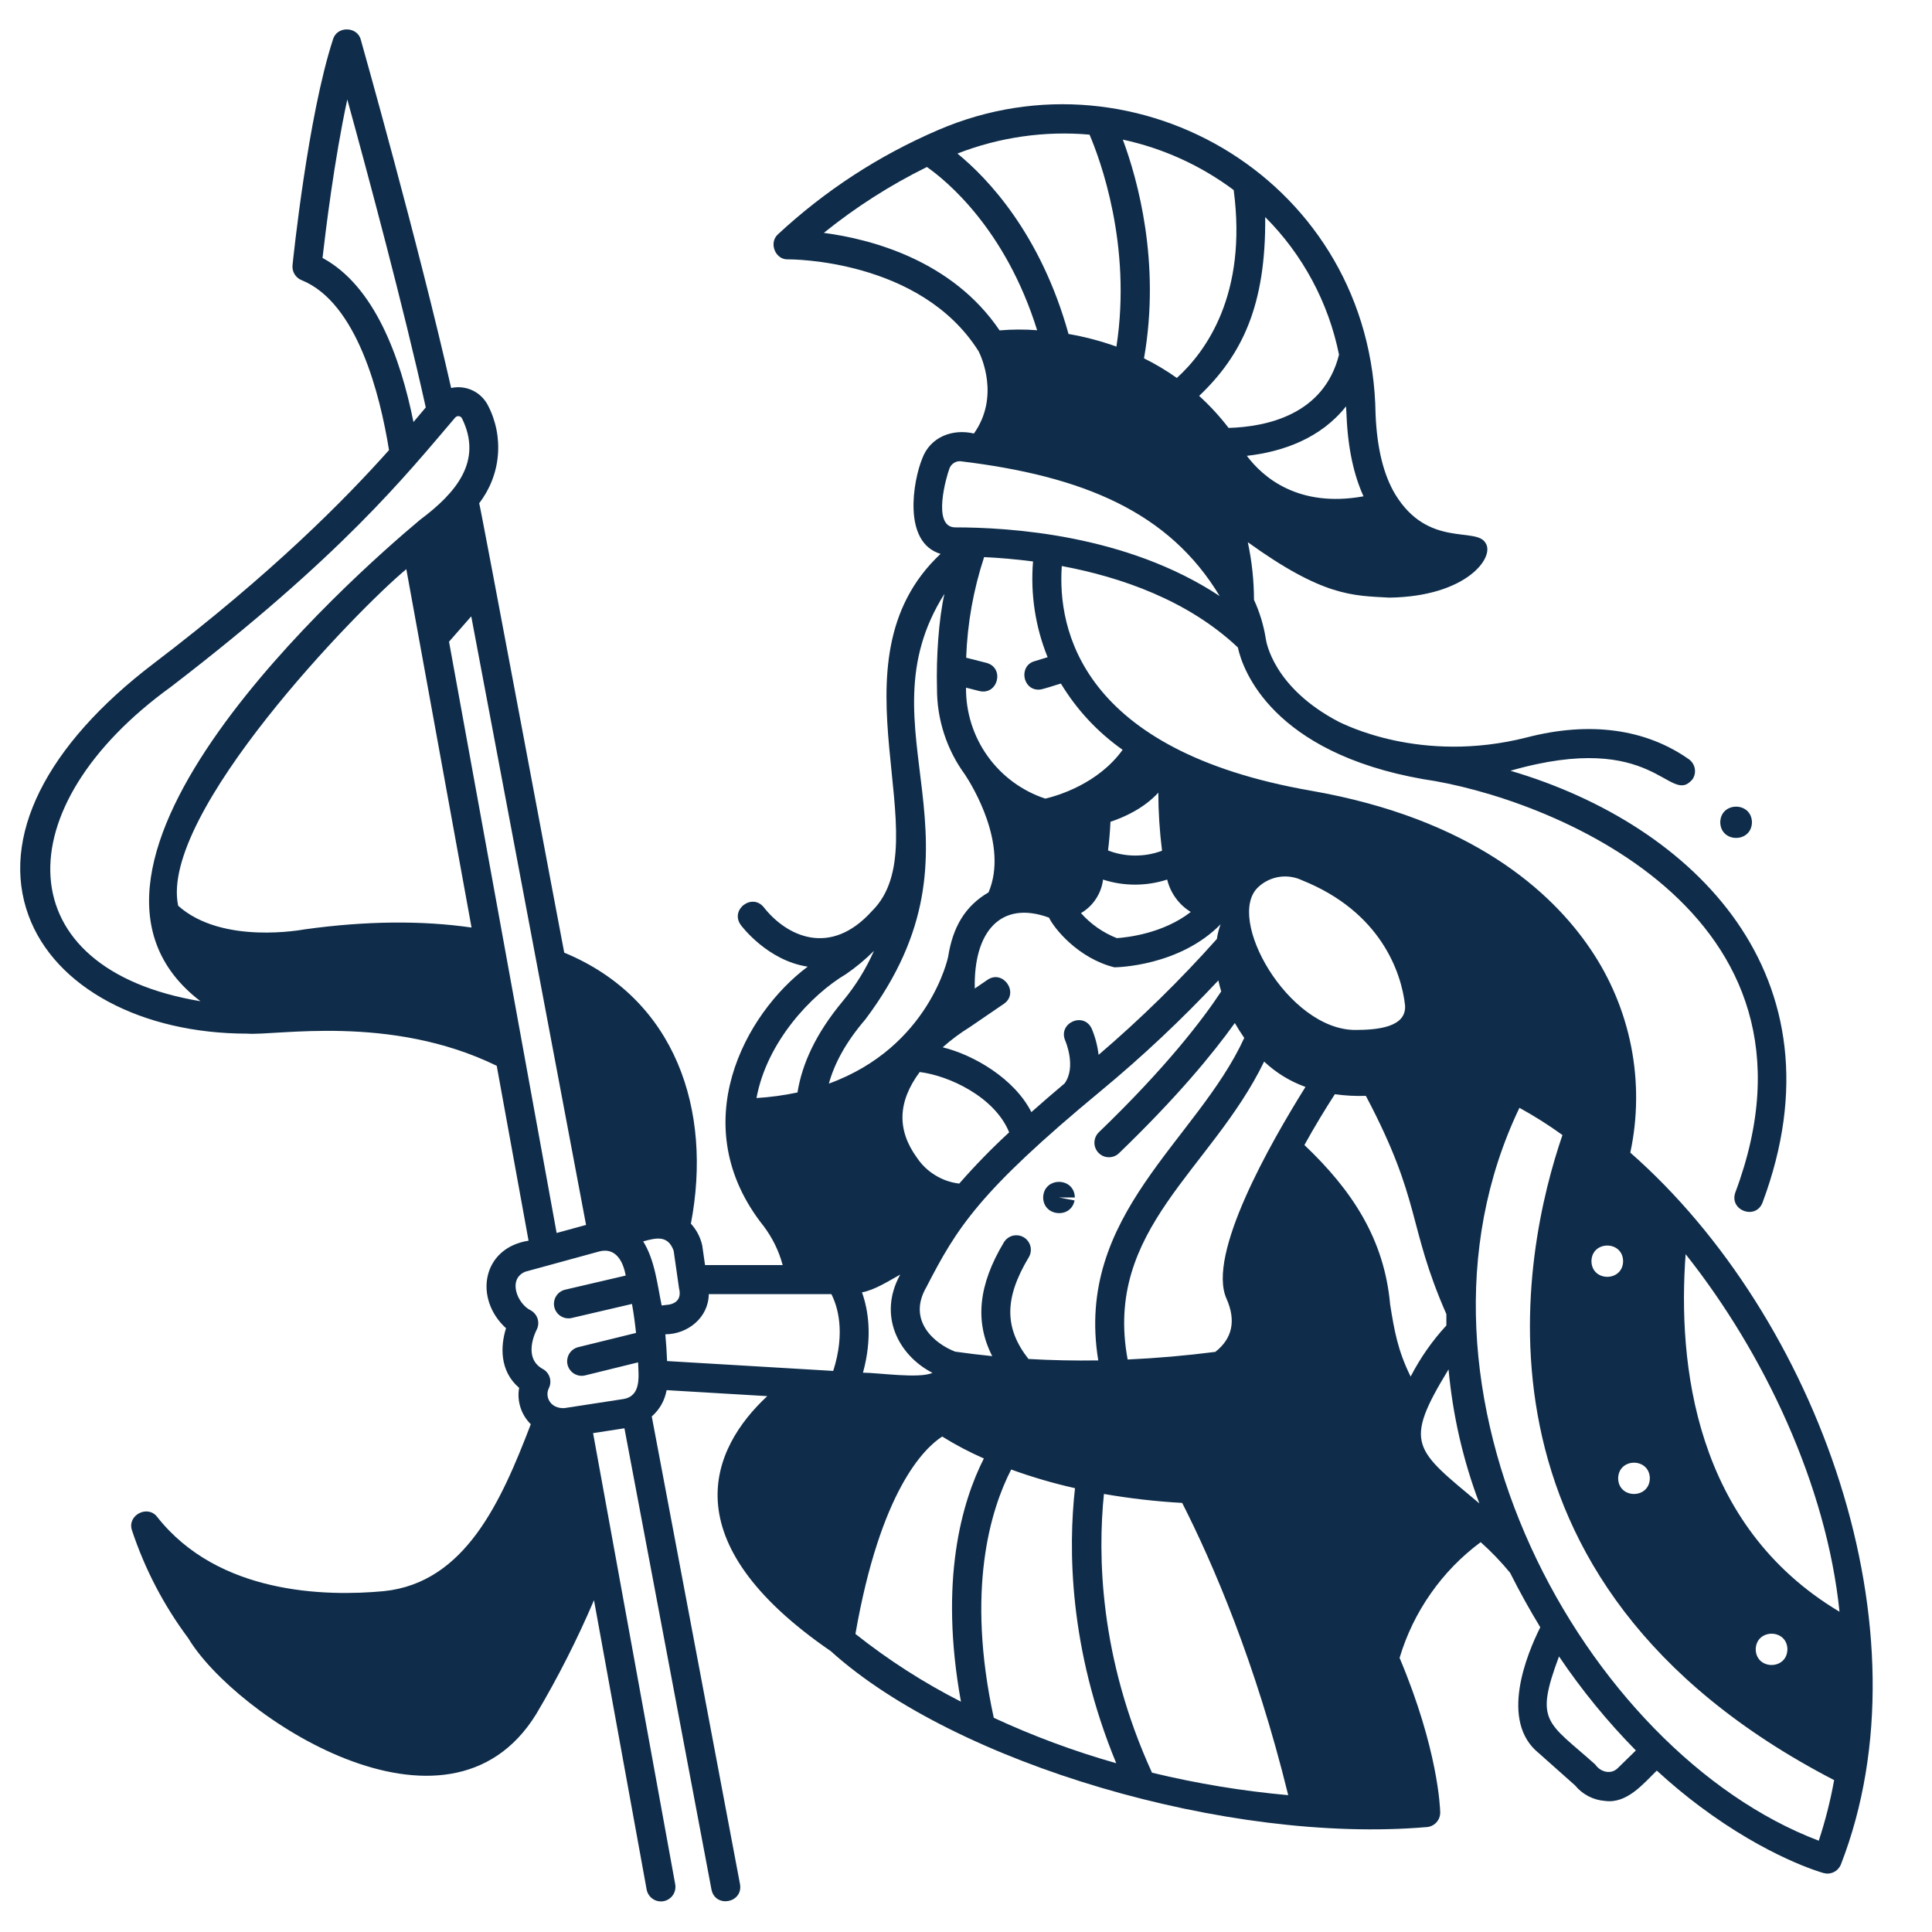 <svg xmlns="http://www.w3.org/2000/svg" xmlns:xlink="http://www.w3.org/1999/xlink" width="500" zoomAndPan="magnify" viewBox="0 0 375 375" height="500" preserveAspectRatio="xMidYMid meet" version="1.0"><path fill="#0f2d4a" d="M 333.902 159.605 C 333.969 163.652 339.984 163.652 340.051 159.605 C 339.98 155.562 333.969 155.562 333.902 159.605 Z M 333.902 159.605 " fill-opacity="1" fill-rule="nonzero"/><path fill="#0f2d4a" d="M 202.477 232.434 C 202.512 236.125 207.859 236.625 208.574 233.004 L 205.551 232.434 L 208.625 232.434 C 208.543 228.391 202.559 228.391 202.477 232.434 Z M 202.477 232.434 " fill-opacity="1" fill-rule="nonzero"/><path fill="#0f2d4a" d="M 48.02 200.629 C 53.582 201.062 75.742 196.777 96.414 206.871 L 102.594 240.816 C 93.512 242.23 91.949 252.109 98.219 257.809 C 97.133 261.262 96.938 266.109 100.762 269.379 C 100.535 270.668 100.625 271.941 101.023 273.188 C 101.426 274.438 102.094 275.523 103.027 276.441 C 97.281 291.445 90.305 307.184 74.551 308.836 C 63.188 309.91 42.363 309.477 30.512 294.434 C 28.68 292.027 24.691 294.059 25.594 296.973 C 28.113 304.57 31.766 311.574 36.551 317.988 C 45.473 332.93 86.84 360.613 104.059 332.734 C 108.293 325.605 112.039 318.223 115.293 310.594 L 125.512 366.75 C 125.578 367.117 125.715 367.457 125.918 367.773 C 126.121 368.086 126.375 368.352 126.684 368.562 C 126.988 368.777 127.324 368.922 127.691 369 C 128.055 369.082 128.422 369.086 128.789 369.02 C 129.156 368.953 129.5 368.816 129.812 368.613 C 130.125 368.41 130.391 368.156 130.602 367.848 C 130.816 367.539 130.961 367.203 131.039 366.84 C 131.117 366.473 131.125 366.105 131.059 365.738 L 115.117 278.168 L 121.203 277.23 L 138.098 366.77 C 138.852 370.398 144.258 369.375 143.637 365.723 L 126.508 274.934 C 128.051 273.562 129.012 271.859 129.391 269.828 L 148.926 270.988 C 138.043 281.109 130.098 299.098 161.258 320.488 C 185.465 342.355 238.438 357.926 276.859 354.641 C 277.227 354.625 277.574 354.539 277.91 354.383 C 278.242 354.23 278.535 354.02 278.785 353.75 C 279.035 353.48 279.227 353.176 279.359 352.832 C 279.488 352.488 279.551 352.133 279.543 351.766 C 279.527 350.961 279.148 339.566 271.66 321.793 C 273.004 317.297 275.023 313.129 277.715 309.289 C 280.406 305.445 283.633 302.129 287.398 299.332 C 289.453 301.164 291.355 303.145 293.105 305.273 C 294.996 309.035 296.961 312.555 298.969 315.852 C 296.414 320.953 290.93 334.066 298.695 340.297 L 305.723 346.551 C 306.445 347.43 307.312 348.129 308.324 348.652 C 309.332 349.176 310.406 349.477 311.539 349.559 C 315.754 350.133 318.902 346.305 321.582 343.672 C 324.5 346.352 327.293 348.637 329.867 350.562 C 343.172 360.531 353.527 363.441 353.961 363.559 C 354.289 363.648 354.621 363.68 354.961 363.648 C 355.301 363.617 355.621 363.527 355.926 363.379 C 356.234 363.23 356.504 363.035 356.738 362.789 C 356.973 362.543 357.16 362.266 357.293 361.953 C 374.988 316.555 352.727 255.566 316.441 223.723 C 317.168 220.332 317.543 216.902 317.57 213.434 C 317.598 209.969 317.277 206.531 316.609 203.133 C 315.938 199.73 314.934 196.43 313.594 193.23 C 312.258 190.035 310.609 187.004 308.656 184.141 C 301.211 173.164 285.762 158.934 254.426 153.469 C 209.727 145.676 205.234 122.086 206.094 109.867 C 217.504 112 230.535 116.48 240.27 125.672 C 241.207 130.074 246.953 146.07 276.262 151.238 C 299.879 154.621 357.434 176.59 336.805 231.516 C 335.645 234.992 340.852 236.867 342.133 233.352 C 358.449 189.512 328.801 160.078 293.18 149.602 C 321.359 141.496 323.977 156.523 328.484 151.301 C 328.699 150.996 328.848 150.66 328.93 150.297 C 329.012 149.93 329.023 149.562 328.957 149.195 C 328.895 148.828 328.762 148.484 328.562 148.168 C 328.363 147.852 328.113 147.586 327.809 147.371 C 319.391 141.438 308.508 139.973 296.324 143.141 C 275.617 148.391 260.656 140.414 259.965 140.156 C 247.098 133.484 245.75 124.469 245.68 123.926 C 245.262 121.32 244.5 118.82 243.398 116.422 C 243.391 112.652 242.988 108.926 242.199 105.242 C 256.898 115.824 262.539 115.602 269.68 116 C 284.738 115.777 290.184 108.121 288.355 105.418 C 286.578 102.164 277.234 106.461 270.812 95.949 C 268.527 92.129 267.262 86.941 266.996 80.348 C 266.34 35.5 220.965 8.484 182.078 25.242 C 170.547 30.207 160.18 36.961 150.973 45.504 C 149.168 47.164 150.508 50.488 152.984 50.34 C 153.234 50.34 178.648 50.188 189.961 68.207 C 190.449 69.184 194.094 76.996 189.039 84.145 C 184.938 83.176 180.516 84.758 178.965 89.105 C 177.297 93.203 175.078 105.254 182.559 107.508 C 160.086 128.613 182.879 163.383 169.25 176.832 C 161.066 185.922 152.598 181.605 148.301 176.164 C 146.043 173.238 141.625 176.531 143.785 179.539 C 144.008 179.84 149.027 186.465 156.773 187.629 C 144.637 196.66 132.637 218.43 148.238 238.008 C 149.945 240.285 151.176 242.797 151.918 245.547 L 136.848 245.547 L 136.305 241.75 C 135.945 240.141 135.211 238.727 134.102 237.512 C 138.316 215.488 131.16 193.859 109.52 184.91 C 109.371 184.352 93.234 98.113 93.012 97.672 C 93.527 97.004 93.992 96.301 94.41 95.566 C 94.824 94.832 95.188 94.07 95.492 93.285 C 95.801 92.5 96.051 91.695 96.242 90.871 C 96.434 90.051 96.566 89.219 96.637 88.375 C 96.711 87.535 96.723 86.691 96.676 85.848 C 96.629 85.004 96.523 84.172 96.355 83.344 C 96.188 82.516 95.961 81.703 95.68 80.906 C 95.398 80.113 95.059 79.34 94.664 78.594 C 94.336 77.969 93.91 77.414 93.398 76.93 C 92.887 76.441 92.309 76.051 91.668 75.754 C 91.027 75.457 90.355 75.273 89.652 75.195 C 88.953 75.121 88.258 75.16 87.566 75.309 C 81.215 47.242 70.148 8.133 70.035 7.723 C 69.379 5.109 65.418 5 64.645 7.617 C 59.77 22.52 56.898 50.297 56.781 51.473 C 56.75 51.777 56.766 52.078 56.832 52.375 C 56.902 52.676 57.012 52.953 57.172 53.215 C 57.328 53.477 57.523 53.707 57.758 53.906 C 57.988 54.105 58.246 54.262 58.531 54.375 C 69.328 58.738 73.777 76.621 75.508 87.367 C 66.957 96.941 52.906 111.219 29.816 128.789 C 8.832 144.758 -0.012 162.59 5.543 177.711 C 10.68 191.691 27.484 200.629 48.02 200.629 Z M 59.199 180.379 C 58.773 180.434 43.133 183.453 34.582 175.805 C 30.805 158.023 69.512 118.191 78.867 110.477 L 91.527 180.035 C 81.832 178.637 70.98 178.746 59.199 180.379 Z M 166.039 317.141 C 170.906 289.301 179.371 281.102 182.879 278.832 C 185.473 280.445 188.168 281.863 190.965 283.09 C 186.719 291.473 182.242 306.703 186.52 330.293 C 179.254 326.594 172.426 322.211 166.035 317.141 Z M 180.988 266.465 C 178.477 267.656 170.242 266.418 167.504 266.438 C 169.402 259.516 168.52 254.234 167.312 250.84 C 169.742 250.422 172.594 248.582 174.734 247.395 C 170.359 255.289 174.363 263.055 180.984 266.465 Z M 178.516 208.082 C 184.172 208.773 193.078 212.895 195.879 219.785 C 192.469 222.926 189.238 226.242 186.188 229.734 C 184.52 229.535 182.969 228.996 181.535 228.117 C 180.102 227.242 178.914 226.105 177.977 224.711 C 174.066 219.312 174.238 213.863 178.512 208.082 Z M 192.891 333.422 C 187.48 308.555 192.258 293.043 196.27 285.234 C 200.324 286.703 204.453 287.91 208.656 288.855 C 207.355 300.465 207.43 319.887 216.66 342.238 C 208.504 339.926 200.582 336.984 192.887 333.422 Z M 223.602 344.078 C 213.34 321.641 213.074 301.668 214.273 289.977 C 219.305 290.848 224.367 291.43 229.461 291.715 C 235.402 303.406 243.691 322.578 250.043 348.441 C 241.121 347.637 232.309 346.184 223.602 344.078 Z M 238.055 252.051 C 239.949 256.316 239.219 259.797 235.895 262.398 C 230.145 263.133 224.473 263.625 218.875 263.879 C 214.176 238.559 235.172 227.094 245.367 206.051 C 247.703 208.242 250.379 209.883 253.391 210.973 C 246.453 222.066 234.25 243.535 238.055 252.051 Z M 314.016 343.184 C 312.691 344.52 310.617 343.945 309.648 342.496 C 300.285 334.117 297.812 334.352 302.602 321.512 C 307.012 328.055 311.984 334.141 317.52 339.762 Z M 327.176 243.43 C 342.422 262.637 354.539 288.324 357.047 312.836 C 328.84 296 325.613 264.641 327.18 243.43 Z M 346.934 320.137 C 346.867 324.184 340.855 324.184 340.785 320.137 C 340.859 316.094 346.871 316.09 346.938 320.137 Z M 320.23 286.945 C 320.164 290.988 314.148 290.988 314.082 286.945 C 314.152 282.898 320.168 282.898 320.234 286.945 Z M 315.047 244.797 C 314.977 248.84 308.965 248.844 308.898 244.797 C 308.965 240.75 314.98 240.75 315.047 244.797 Z M 294.922 215.027 C 297.816 216.617 300.602 218.379 303.273 220.312 C 295.688 242.383 281.504 306.941 356.004 345.52 C 355.285 349.508 354.293 353.43 353.02 357.277 C 307.645 340.086 268.703 269.805 294.922 215.027 Z M 287.145 291.812 C 274.57 281.277 272.258 280.387 281.164 265.797 C 281.984 274.738 283.977 283.41 287.145 291.812 Z M 280.738 257.273 C 277.98 260.27 275.672 263.574 273.805 267.191 C 271.266 262.059 270.637 258.203 269.828 253.227 C 268.699 240.516 262.445 231.039 253.184 222.246 C 255.215 218.578 257.242 215.25 259.094 212.387 C 261.094 212.668 263.098 212.773 265.113 212.707 C 276.016 233.332 273.113 237.676 280.742 255.074 C 280.734 255.801 280.73 256.535 280.738 257.273 Z M 244.227 172.184 C 244.785 171.66 245.41 171.23 246.098 170.895 C 246.785 170.559 247.508 170.332 248.266 170.211 C 249.02 170.094 249.777 170.09 250.535 170.199 C 251.293 170.309 252.02 170.527 252.711 170.855 C 268.031 176.988 272.02 188.801 272.719 195.129 C 273.027 199.441 267.266 199.91 262.988 199.914 C 250 199.824 237.758 178.176 244.227 172.184 Z M 213.215 223.758 C 213.477 224.027 213.777 224.238 214.117 224.387 C 214.461 224.535 214.816 224.613 215.191 224.621 C 215.566 224.629 215.926 224.562 216.273 224.426 C 216.621 224.289 216.93 224.094 217.199 223.832 C 228.469 212.977 235.469 204.453 239.68 198.562 C 240.215 199.508 240.824 200.473 241.508 201.457 C 232.391 221.387 208.531 235.723 213.172 264.055 C 208.59 264.125 204.07 264.031 199.621 263.773 C 194.891 257.746 194.934 251.938 199.695 244.02 C 199.883 243.699 200.008 243.355 200.059 242.988 C 200.113 242.621 200.094 242.254 200.004 241.895 C 199.91 241.535 199.754 241.203 199.535 240.906 C 199.312 240.605 199.043 240.359 198.723 240.168 C 198.406 239.977 198.062 239.852 197.695 239.797 C 197.328 239.742 196.961 239.758 196.602 239.844 C 196.238 239.934 195.91 240.086 195.609 240.309 C 195.309 240.527 195.062 240.797 194.867 241.113 C 189.914 249.352 189.156 256.508 192.59 263.223 C 190.168 262.98 187.77 262.691 185.395 262.352 C 181.309 260.781 176.078 256.281 179.797 249.852 C 185.746 238.312 189.957 231.375 213.691 211.73 C 221.742 205.066 229.34 197.922 236.484 190.297 C 236.633 190.984 236.816 191.699 237.035 192.438 C 233.441 197.887 226.344 207.199 213.293 219.766 C 213.023 220.023 212.812 220.324 212.664 220.668 C 212.512 221.012 212.434 221.371 212.426 221.746 C 212.418 222.121 212.484 222.48 212.621 222.832 C 212.758 223.18 212.957 223.488 213.215 223.758 Z M 236.195 182.25 C 229.047 190.266 221.395 197.766 213.234 204.746 C 213.031 202.98 212.586 201.281 211.895 199.645 C 210.309 196.312 205.316 198.574 206.758 201.969 C 206.781 202.02 208.977 207.082 206.633 210.293 C 204.293 212.266 202.148 214.121 200.191 215.859 C 196.879 209.344 189.004 204.758 182.977 203.281 C 184.617 201.82 186.371 200.512 188.242 199.359 L 194.855 194.84 C 197.887 192.746 194.727 188.113 191.676 190.18 L 189.203 191.871 C 188.953 180.871 194.227 174.664 203.613 178.113 C 204.605 180.219 209.305 186.023 216.309 187.758 C 216.855 187.75 228.938 187.531 236.914 179.41 C 236.57 180.332 236.332 181.277 236.195 182.25 Z M 231.129 177.012 C 225.73 181.215 218.738 181.961 216.777 182.09 C 214.074 181.02 211.758 179.402 209.816 177.234 C 210.996 176.543 211.961 175.625 212.715 174.48 C 213.465 173.34 213.93 172.09 214.102 170.73 C 216.125 171.383 218.199 171.707 220.328 171.707 C 222.453 171.703 224.527 171.375 226.551 170.723 C 226.867 172.031 227.422 173.234 228.215 174.32 C 229.008 175.41 229.977 176.309 231.129 177.012 Z M 225.551 165.125 C 223.859 165.758 222.113 166.07 220.305 166.062 C 218.5 166.055 216.754 165.727 215.07 165.074 C 215.289 163.309 215.449 161.445 215.543 159.508 C 218.152 158.641 222 156.934 224.828 153.855 C 224.84 157.625 225.082 161.383 225.551 165.125 Z M 217.898 145.539 C 213.121 152.172 205.227 154.465 202.891 155.012 C 201.77 154.641 200.684 154.184 199.633 153.641 C 198.586 153.098 197.582 152.477 196.633 151.777 C 195.68 151.074 194.789 150.305 193.961 149.461 C 193.133 148.621 192.371 147.719 191.688 146.758 C 191 145.793 190.391 144.785 189.863 143.727 C 189.336 142.668 188.895 141.574 188.539 140.449 C 188.184 139.32 187.922 138.172 187.746 137 C 187.574 135.832 187.492 134.656 187.504 133.473 L 190.094 134.133 C 193.676 134.988 195.066 129.645 191.48 128.664 L 187.531 127.66 C 187.773 120.988 188.934 114.477 191.016 108.133 C 193.812 108.266 197.027 108.523 200.512 108.98 C 200.25 112.148 200.359 115.301 200.836 118.441 C 201.316 121.582 202.148 124.625 203.344 127.566 L 200.793 128.34 C 197.715 129.234 198.449 133.902 201.605 133.859 C 202.172 133.934 205.328 132.812 205.922 132.68 C 209.023 137.797 213.016 142.082 217.898 145.535 Z M 261.359 80.578 C 261.625 87.168 262.828 92.32 264.656 96.336 C 251.93 98.637 245.07 92.547 242.012 88.477 C 249.047 87.688 256.383 85.051 261.266 78.871 C 261.297 79.438 261.336 80 261.359 80.574 Z M 259.902 68.844 C 256.969 80.508 245.863 82.844 238.469 83.059 C 236.75 80.816 234.844 78.742 232.754 76.844 C 241.133 68.875 245.73 59.199 245.574 42.133 C 249.223 45.785 252.266 49.883 254.707 54.43 C 257.145 58.98 258.879 63.785 259.902 68.844 Z M 239.457 36.887 C 242.141 57.148 234.078 68.234 228.426 73.359 C 226.402 71.922 224.273 70.652 222.051 69.551 C 225.316 50.926 220.809 34.824 217.941 27.102 C 221.836 27.941 225.598 29.184 229.227 30.832 C 232.855 32.484 236.262 34.5 239.457 36.887 Z M 211.477 26.133 C 213.5 30.859 219.734 47.574 216.699 67.273 C 213.672 66.188 210.574 65.371 207.402 64.824 C 201.98 45.344 191.695 34.59 185.84 29.805 C 189.914 28.215 194.117 27.113 198.445 26.492 C 202.777 25.871 207.117 25.75 211.477 26.133 Z M 159.906 45.199 C 166.105 40.199 172.773 35.938 179.914 32.414 C 183.617 35.004 195.164 44.398 201.309 64.098 C 198.879 63.91 196.449 63.922 194.02 64.129 C 184.789 50.477 169.016 46.406 159.906 45.199 Z M 184.242 91.066 C 184.383 90.602 184.648 90.227 185.039 89.941 C 185.43 89.652 185.871 89.512 186.355 89.52 C 210.371 92.398 226.969 99.449 236.738 115.695 C 218.672 103.746 195.984 102.363 185.336 102.363 C 180.797 102.238 183.801 92.223 184.242 91.066 Z M 183.312 115.273 C 182.199 120.211 181.703 127.648 181.871 133.637 C 181.859 136.641 182.32 139.566 183.246 142.422 C 184.176 145.277 185.523 147.918 187.297 150.34 C 188.719 152.496 195.793 163.969 191.879 173.203 C 187.32 175.863 184.922 179.957 184.023 185.77 L 184.023 185.758 C 184.023 185.758 180.398 203.223 160.883 210.328 C 161.926 206.535 164.086 202.379 167.965 197.867 C 193.738 163.555 166.516 141.883 183.312 115.273 Z M 146.836 213.129 C 148.852 202.176 157.539 193.02 164.18 189.094 C 166.137 187.754 167.957 186.246 169.633 184.566 C 168.086 188.074 166.086 191.301 163.641 194.25 C 158.305 200.641 155.668 206.559 154.793 212.047 C 152.168 212.602 149.516 212.965 146.836 213.129 Z M 137.574 251.188 L 161.367 251.188 C 162.516 253.43 164.176 258.441 161.727 266.094 L 129.48 264.18 C 129.418 262.559 129.312 260.812 129.141 258.988 C 133.516 258.969 137.527 255.723 137.574 251.188 Z M 130.754 242.758 L 131.789 249.984 C 132.215 251.652 131.699 252.82 129.965 253.207 L 128.43 253.395 C 127.574 249.27 127.117 244.613 124.84 240.949 C 127.469 240.23 129.645 239.738 130.754 242.758 Z M 121.445 247.586 L 109.773 250.309 C 109.398 250.387 109.059 250.531 108.742 250.746 C 108.43 250.961 108.172 251.23 107.965 251.551 C 107.762 251.871 107.625 252.219 107.562 252.594 C 107.496 252.969 107.508 253.34 107.594 253.711 C 107.68 254.082 107.836 254.422 108.059 254.73 C 108.281 255.039 108.555 255.289 108.883 255.484 C 109.207 255.684 109.559 255.809 109.934 255.863 C 110.309 255.918 110.684 255.898 111.051 255.801 L 122.668 253.094 C 123.012 255.023 123.266 256.914 123.453 258.723 L 112.223 261.484 C 111.859 261.574 111.527 261.73 111.23 261.953 C 110.93 262.176 110.684 262.445 110.488 262.766 C 110.297 263.086 110.172 263.43 110.117 263.801 C 110.059 264.168 110.074 264.535 110.164 264.898 C 110.254 265.258 110.41 265.59 110.629 265.891 C 110.852 266.195 111.121 266.441 111.438 266.633 C 111.758 266.828 112.102 266.953 112.473 267.012 C 112.84 267.066 113.207 267.051 113.566 266.965 L 123.852 264.434 C 123.965 267.23 124.488 270.977 120.98 271.555 L 109.559 273.312 C 106.809 273.461 105.691 271.074 106.543 269.422 C 106.703 269.098 106.793 268.754 106.816 268.391 C 106.844 268.031 106.801 267.68 106.691 267.332 C 106.578 266.988 106.41 266.676 106.18 266.398 C 105.949 266.117 105.676 265.895 105.355 265.719 C 101.492 263.609 103.875 258.668 104.156 258.121 C 104.324 257.797 104.426 257.453 104.465 257.09 C 104.5 256.723 104.465 256.367 104.363 256.016 C 104.258 255.664 104.094 255.344 103.863 255.059 C 103.637 254.77 103.363 254.539 103.043 254.355 C 100.441 253.117 98.461 248.32 101.934 246.844 L 116.301 242.91 C 119.539 242.055 120.977 244.891 121.445 247.586 Z M 113.754 237.758 L 108.043 239.32 L 87.156 124.551 L 91.469 119.633 Z M 62.602 50.066 C 63.18 44.977 64.879 31.016 67.41 19.305 C 71.289 33.398 78.309 59.5 82.641 79.082 C 81.859 80.012 81.137 80.875 80.254 81.914 C 77.727 69.348 72.684 55.496 62.602 50.066 Z M 33.227 133.281 C 66.445 107.758 78.688 92.375 88.332 81.074 C 88.418 80.969 88.527 80.887 88.652 80.832 C 88.781 80.781 88.914 80.762 89.051 80.777 C 89.191 80.793 89.316 80.844 89.43 80.922 C 89.539 81.004 89.625 81.105 89.684 81.234 C 93.715 89.473 88.598 95.613 81.555 100.875 C 68.031 112.156 4.797 168.297 38.91 194.336 C 1.344 188.074 0.77 156.73 33.227 133.281 Z M 33.227 133.281 " fill-opacity="1" fill-rule="nonzero"/></svg>